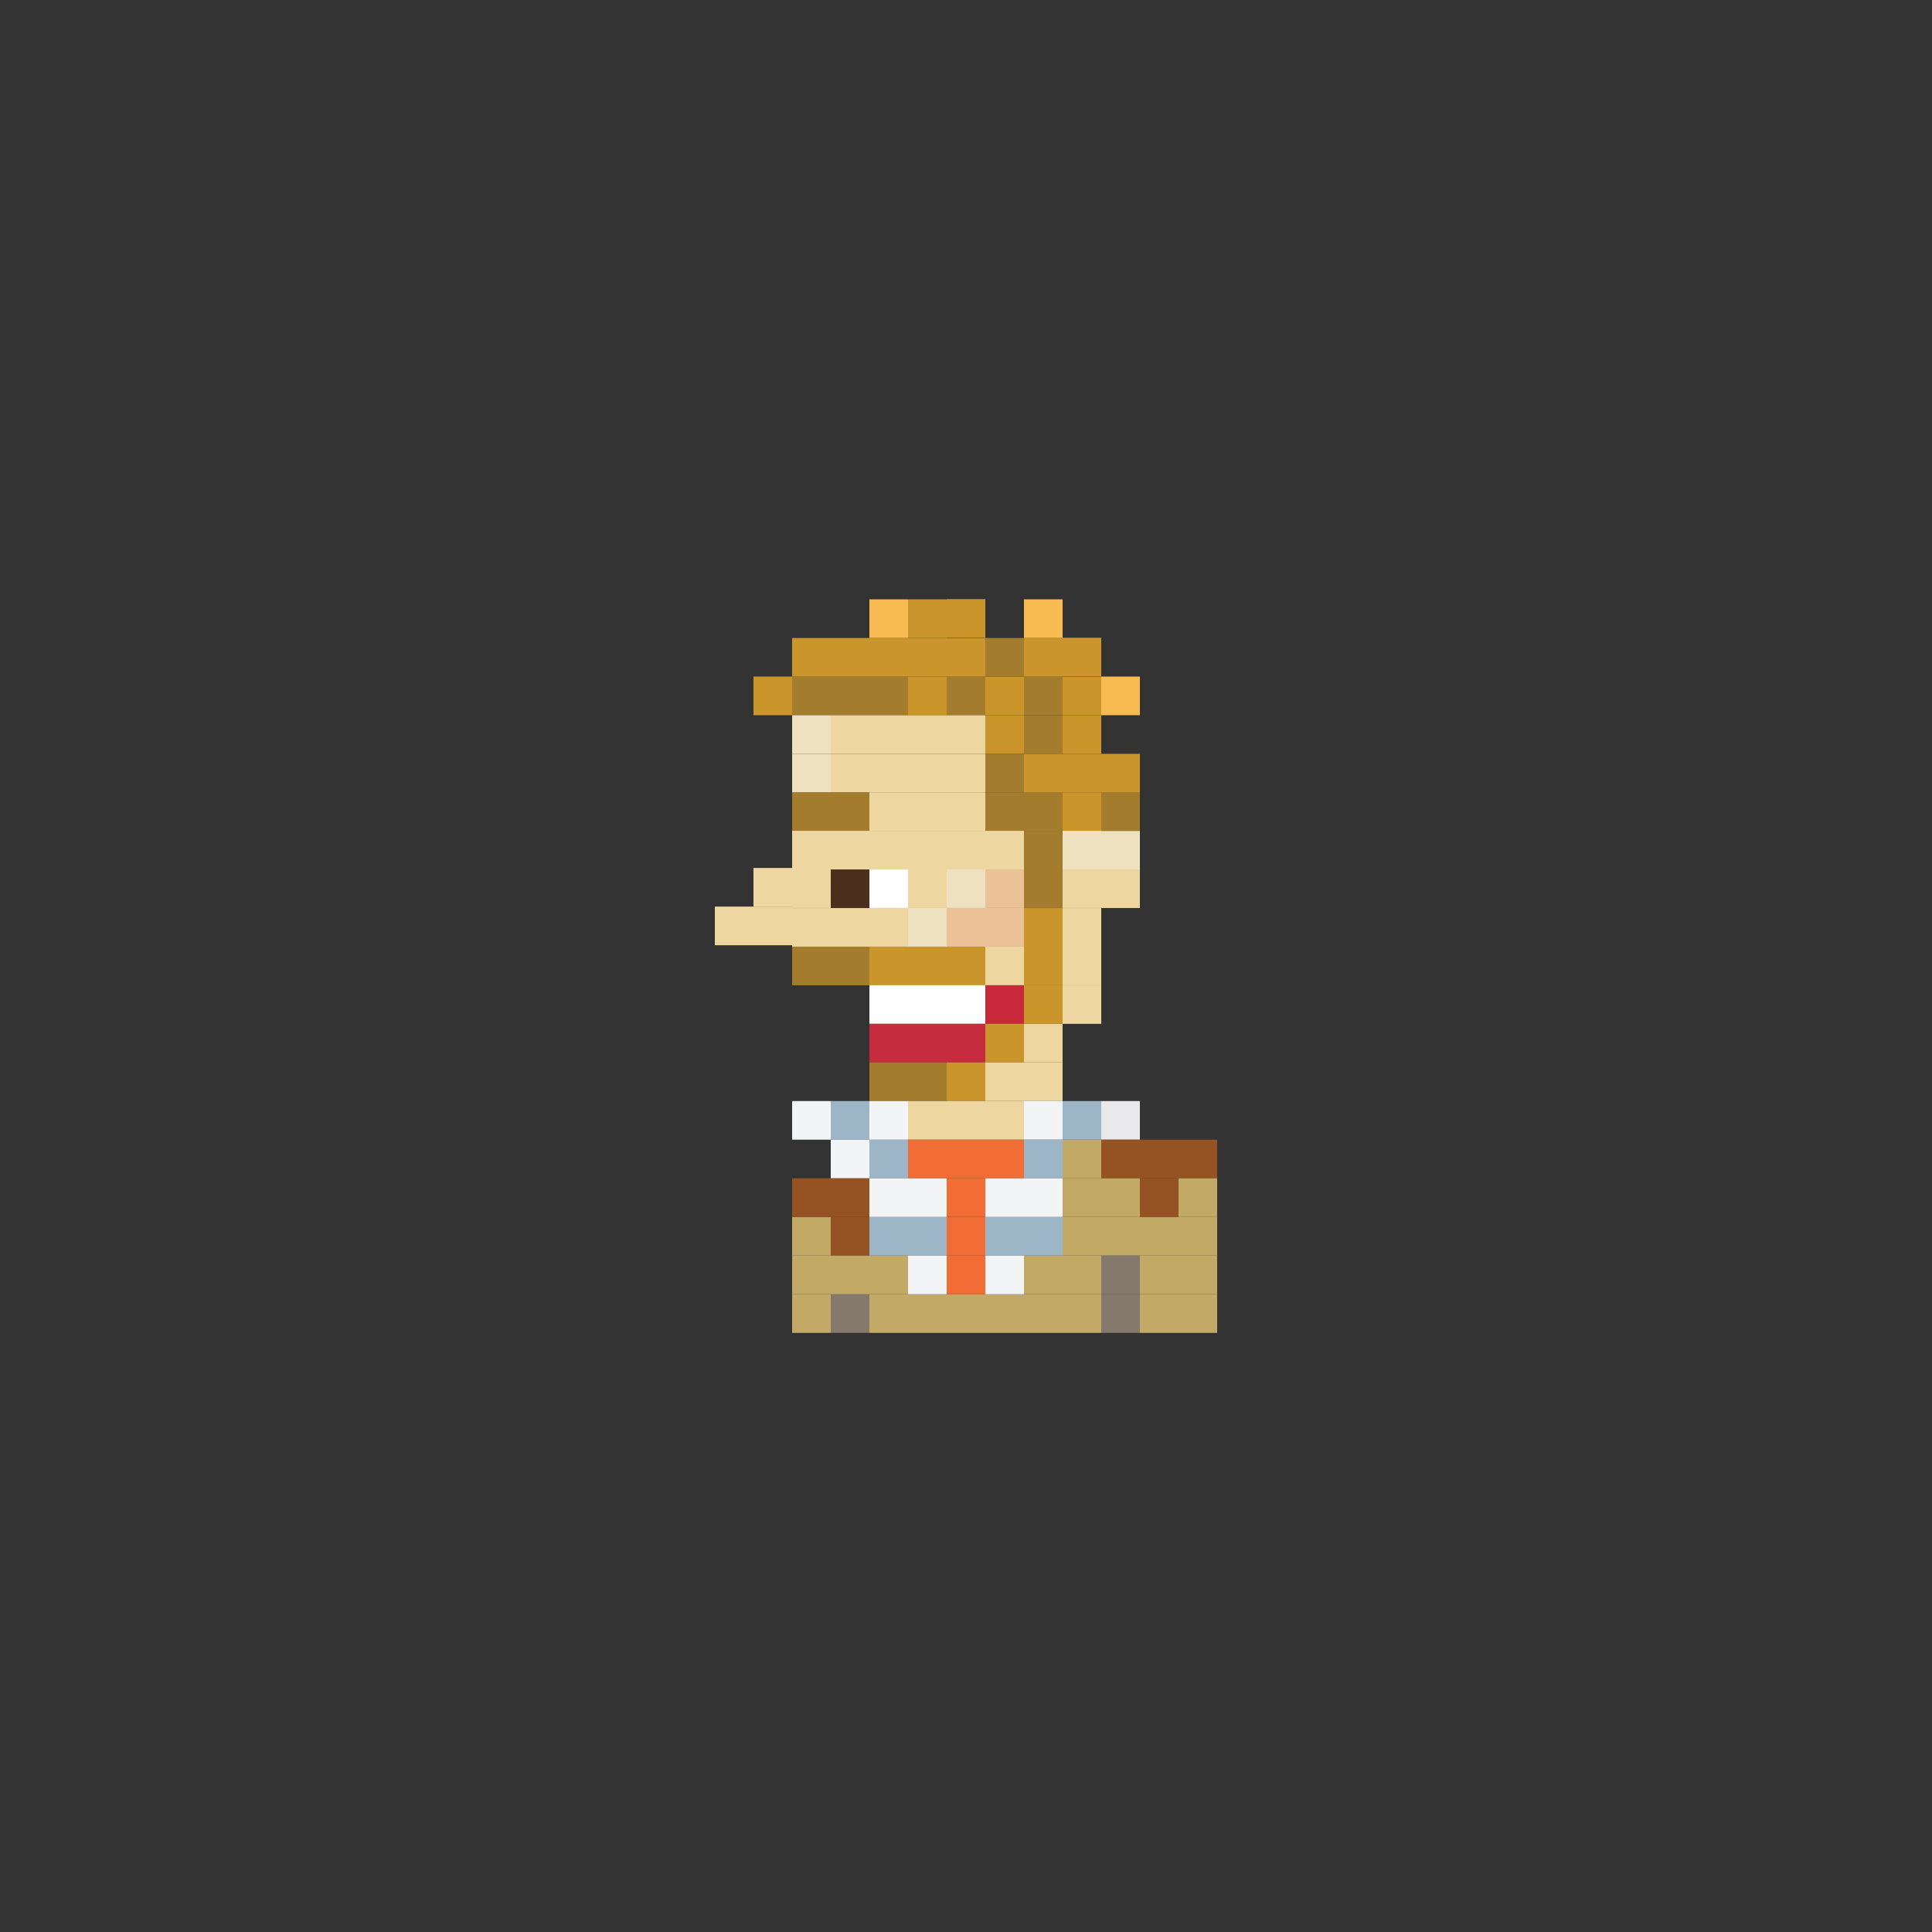<?xml version="1.0" encoding="utf-8"?>
<!-- Generator: Adobe Illustrator 16.0.0, SVG Export Plug-In . SVG Version: 6.00 Build 0)  -->
<!DOCTYPE svg PUBLIC "-//W3C//DTD SVG 1.1//EN" "http://www.w3.org/Graphics/SVG/1.1/DTD/svg11.dtd">
<svg version="1.1" id="Layer_1" xmlns="http://www.w3.org/2000/svg" xmlns:xlink="http://www.w3.org/1999/xlink" x="0px" y="0px"
	 width="300px" height="300px" viewBox="0 0 300 300" enable-background="new 0 0 300 300" xml:space="preserve">
<rect x="0" y="0" width="300" height="300" fill="#333333" stroke="none"/>
<g>
	<rect x="123" y="105.057" fill="#A37C2D" width="6" height="6"/>
	<rect x="129" y="105.057" fill="#A37C2D" width="6" height="6"/>
	<rect x="135" y="105.057" fill="#A37C2D" width="6" height="6"/>
	<rect x="141" y="105.057" fill="#CA962B" width="6" height="6"/>
	<rect x="147" y="105.057" fill="#A37C2D" width="6" height="6"/>
	<rect x="153" y="105.057" fill="#CA962B" width="6" height="6"/>
	<rect x="123" y="111.057" fill="#EEE1BF" width="6" height="6"/>
	<rect x="117" y="105.057" fill="#CA962B" width="6" height="6"/>
	<rect x="129" y="111.057" fill="#EDD69F" width="6" height="6"/>
	<rect x="135" y="111.057" fill="#EDD69F" width="6" height="6"/>
	<rect x="141" y="111.057" fill="#EDD69F" width="6" height="6"/>
	<rect x="147" y="111.057" fill="#EDD69F" width="6" height="6"/>
	<rect x="153" y="111.057" fill="#CA962B" width="6" height="6"/>
	<rect x="123" y="117.057" fill="#EEE1BF" width="6" height="6"/>
	<rect x="129" y="117.057" fill="#EDD69F" width="6" height="6"/>
	<rect x="123" y="123.033" fill="#A37C2D" width="6" height="6"/>
	<rect x="129" y="123.033" fill="#A37C2D" width="6" height="6"/>
	<rect x="123" y="134.994" fill="#EDD69F" width="6" height="6"/>
	<rect x="129" y="134.994" fill="#4C2F1C" width="6" height="6"/>
	<rect x="123" y="141.006" fill="#EDD69F" width="6" height="6"/>
	<rect x="129" y="141.006" fill="#EDD69F" width="6" height="6"/>
	<rect x="123" y="146.994" fill="#A37C2D" width="6" height="6"/>
	<rect x="117" y="140.775" fill="#EDD69F" width="6" height="6"/>
	<rect x="111" y="140.775" fill="#EDD69F" width="6" height="6"/>
	<rect x="117" y="134.775" fill="#EDD69F" width="6" height="6"/>
	<rect x="129" y="146.994" fill="#A37C2D" width="6" height="6"/>
	<rect x="141" y="146.994" fill="#CA962B" width="6" height="6"/>
	<rect x="135" y="146.994" fill="#CA962B" width="6" height="6"/>
	<rect x="147" y="146.994" fill="#CA962B" width="6" height="6"/>
	<rect x="159" y="146.994" fill="#CA962B" width="6" height="6"/>
	<rect x="153" y="146.994" fill="#EDD69F" width="6" height="6"/>
	<rect x="141" y="152.982" fill="#FFFFFF" width="6" height="6"/>
	<rect x="135" y="152.982" fill="#FFFFFF" width="6" height="6"/>
	<rect x="147" y="152.982" fill="#FFFFFF" width="6" height="6"/>
	<rect x="153" y="152.982" fill="#C7293B" width="6" height="6"/>
	<rect x="141" y="158.971" fill="#C62C3D" width="6" height="6"/>
	<rect x="135" y="158.971" fill="#C62C3D" width="6" height="6"/>
	<rect x="147" y="158.971" fill="#C62C3D" width="6" height="6"/>
	<rect x="153" y="158.971" fill="#CA962B" width="6" height="6"/>
	<rect x="141" y="164.971" fill="#A37C2D" width="6" height="6"/>
	<rect x="135" y="164.971" fill="#A37C2D" width="6" height="6"/>
	<rect x="147" y="164.971" fill="#CA962B" width="6" height="6"/>
	<rect x="141" y="170.971" fill="#EDD69F" width="6" height="6"/>
	<rect x="147" y="170.971" fill="#EDD69F" width="6" height="6"/>
	<rect x="141" y="176.971" fill="#F26D36" width="6" height="6"/>
	<rect x="147" y="176.971" fill="#F26D36" width="6" height="6"/>
	<rect x="153" y="170.971" fill="#EDD69F" width="6" height="6"/>
	<rect x="153" y="164.971" fill="#EDD69F" width="6" height="6"/>
	<rect x="159" y="164.971" fill="#EDD69F" width="6" height="6"/>
	<rect x="159" y="170.971" fill="#F3F4F5" width="6" height="6"/>
	<rect x="165" y="170.971" fill="#9CB6C8" width="6" height="6"/>
	<rect x="171" y="170.971" fill="#E9E9EB" width="6" height="6"/>
	<rect x="159" y="176.971" fill="#9CB6C8" width="6" height="6"/>
	<rect x="153" y="176.971" fill="#F26D36" width="6" height="6"/>
	<rect x="135" y="176.971" fill="#9CB6C8" width="6" height="6"/>
	<rect x="135" y="170.971" fill="#F3F4F5" width="6" height="6"/>
	<rect x="129" y="170.971" fill="#9CB6C8" width="6" height="6"/>
	<rect x="123" y="170.971" fill="#F3F4F5" width="6" height="6"/>
	<rect x="129" y="176.971" fill="#F3F4F5" width="6" height="6"/>
	<rect x="165" y="176.971" fill="#C2A966" width="6" height="6"/>
	<rect x="171" y="176.971" fill="#955323" width="6" height="6"/>
	<rect x="177" y="176.971" fill="#955323" width="6" height="6"/>
	<rect x="183" y="176.971" fill="#955323" width="6" height="6"/>
	<rect x="141" y="188.971" fill="#9CB6C8" width="6" height="6"/>
	<rect x="147" y="188.971" fill="#F26D36" width="6" height="6"/>
	<rect x="159" y="188.971" fill="#9CB6C8" width="6" height="6"/>
	<rect x="153" y="188.971" fill="#9CB6C8" width="6" height="6"/>
	<rect x="135" y="188.971" fill="#9CB6C8" width="6" height="6"/>
	<rect x="129" y="188.971" fill="#955323" width="6" height="6"/>
	<rect x="123" y="188.971" fill="#C2A966" width="6" height="6"/>
	<rect x="165" y="188.971" fill="#C2A966" width="6" height="6"/>
	<rect x="171" y="188.971" fill="#C2A966" width="6" height="6"/>
	<rect x="177" y="188.971" fill="#C2A966" width="6" height="6"/>
	<rect x="183" y="188.971" fill="#C2A966" width="6" height="6"/>
	<rect x="141" y="200.971" fill="#C2A966" width="6" height="6"/>
	<rect x="147" y="200.971" fill="#C2A966" width="6" height="6"/>
	<rect x="159" y="200.971" fill="#C2A966" width="6" height="6"/>
	<rect x="153" y="200.971" fill="#C2A966" width="6" height="6"/>
	<rect x="135" y="200.971" fill="#C2A966" width="6" height="6"/>
	<rect x="129" y="200.971" fill="#84796C" width="6" height="6"/>
	<rect x="123" y="200.971" fill="#C2A966" width="6" height="6"/>
	<rect x="165" y="200.971" fill="#C2A966" width="6" height="6"/>
	<rect x="171" y="200.971" fill="#84796C" width="6" height="6"/>
	<rect x="177" y="200.971" fill="#C2A966" width="6" height="6"/>
	<rect x="183" y="200.971" fill="#C2A966" width="6" height="6"/>
	<rect x="141" y="182.971" fill="#F3F4F5" width="6" height="6"/>
	<rect x="147" y="182.971" fill="#F26D36" width="6" height="6"/>
	<rect x="159" y="182.971" fill="#F3F4F5" width="6" height="6"/>
	<rect x="153" y="182.971" fill="#F3F4F5" width="6" height="6"/>
	<rect x="135" y="182.971" fill="#F3F4F5" width="6" height="6"/>
	<rect x="129" y="182.971" fill="#955323" width="6" height="6"/>
	<rect x="123" y="182.971" fill="#955323" width="6" height="6"/>
	<rect x="165" y="182.971" fill="#C2A966" width="6" height="6"/>
	<rect x="171" y="182.971" fill="#C2A966" width="6" height="6"/>
	<rect x="177" y="182.971" fill="#955323" width="6" height="6"/>
	<rect x="183" y="182.971" fill="#C2A966" width="6" height="6"/>
	<rect x="141" y="194.971" fill="#F3F4F5" width="6" height="6"/>
	<rect x="147" y="194.971" fill="#F26D36" width="6" height="6"/>
	<rect x="159" y="194.971" fill="#C2A966" width="6" height="6"/>
	<rect x="153" y="194.971" fill="#F3F4F5" width="6" height="6"/>
	<rect x="135" y="194.971" fill="#C2A966" width="6" height="6"/>
	<rect x="129" y="194.971" fill="#C2A966" width="6" height="6"/>
	<rect x="123" y="194.971" fill="#C2A966" width="6" height="6"/>
	<rect x="165" y="194.971" fill="#C2A966" width="6" height="6"/>
	<rect x="171" y="194.971" fill="#84796C" width="6" height="6"/>
	<rect x="177" y="194.971" fill="#C2A966" width="6" height="6"/>
	<rect x="183" y="194.971" fill="#C2A966" width="6" height="6"/>
	<rect x="165" y="146.994" fill="#EDD69F" width="6" height="6"/>
	<rect x="159" y="141.006" fill="#CA962B" width="6" height="6"/>
	<rect x="165" y="141.006" fill="#EDD69F" width="6" height="6"/>
	<rect x="159" y="158.971" fill="#EDD69F" width="6" height="6"/>
	<rect x="159" y="152.982" fill="#CA962B" width="6" height="6"/>
	<rect x="165" y="152.982" fill="#EDD69F" width="6" height="6"/>
	<rect x="159" y="134.994" fill="#A37C2D" width="6" height="6"/>
	<rect x="165" y="134.994" fill="#EDD69F" width="6" height="6"/>
	<rect x="159" y="123.033" fill="#A37C2D" width="6" height="6"/>
	<rect x="165" y="123.033" fill="#CA962B" width="6" height="6"/>
	<rect x="171" y="134.994" fill="#EDD69F" width="6" height="6"/>
	<rect x="171" y="129.006" fill="#EEE1BF" width="6" height="6"/>
	<rect x="135" y="117.057" fill="#EDD69F" width="6" height="6"/>
	<rect x="141" y="117.057" fill="#EDD69F" width="6" height="6"/>
	<rect x="147" y="117.057" fill="#EDD69F" width="6" height="6"/>
	<rect x="153" y="117.057" fill="#A37C2D" width="6" height="6"/>
	<rect x="135" y="123.033" fill="#EDD69F" width="6" height="6"/>
	<rect x="141" y="123.033" fill="#EDD69F" width="6" height="6"/>
	<rect x="147" y="123.033" fill="#EDD69F" width="6" height="6"/>
	<rect x="153" y="123.033" fill="#A37C2D" width="6" height="6"/>
	<rect x="123" y="129.006" fill="#EDD69F" width="6" height="6"/>
	<rect x="129" y="129.006" fill="#EDD69F" width="6" height="6"/>
	<rect x="159" y="129.006" fill="#A37C2D" width="6" height="6"/>
	<rect x="165" y="129.006" fill="#EEE1BF" width="6" height="6"/>
	<rect x="135" y="129.006" fill="#EDD69F" width="6" height="6"/>
	<rect x="141" y="129.006" fill="#EDD69F" width="6" height="6"/>
	<rect x="147" y="129.006" fill="#EDD69F" width="6" height="6"/>
	<rect x="153" y="129.006" fill="#EDD69F" width="6" height="6"/>
	<rect x="135" y="134.994" fill="#FFFFFF" width="6" height="6"/>
	<rect x="141" y="134.994" fill="#EDD69F" width="6" height="6"/>
	<rect x="147" y="134.994" fill="#EEE1BF" width="6" height="6"/>
	<rect x="153" y="134.994" fill="#EBC297" width="6" height="6"/>
	<rect x="135" y="140.994" fill="#EDD69F" width="6" height="6"/>
	<rect x="141" y="140.994" fill="#EEE1BF" width="6" height="6"/>
	<rect x="147" y="140.994" fill="#EBC297" width="6" height="6"/>
	<rect x="153" y="140.994" fill="#EBC297" width="6" height="6"/>
	<rect x="159" y="105.057" fill="#A37C2D" width="6" height="6"/>
	<rect x="165" y="105.057" fill="#CA962B" width="6" height="6"/>
	<rect x="171" y="105.057" fill="#F8BB51" width="6" height="6"/>
	<rect x="165" y="99.029" fill="#CA962B" width="6" height="6"/>
	<rect x="123" y="99.068" fill="#CA962B" width="6" height="6"/>
	<rect x="129" y="99.068" fill="#CA962B" width="6" height="6"/>
	<rect x="135" y="99.068" fill="#CA962B" width="6" height="6"/>
	<rect x="135" y="93.068" fill="#F8BB51" width="6" height="6"/>
	<rect x="141" y="99.068" fill="#CA962B" width="6" height="6"/>
	<rect x="141" y="93.068" fill="#CA962B" width="6" height="6"/>
	<rect x="147" y="99.068" fill="#CA962B" width="6" height="6"/>
	<rect x="147" y="93.029" fill="#CA962B" width="6" height="6"/>
	<rect x="153" y="99.068" fill="#A37C2D" width="6" height="6"/>
	<rect x="159" y="99.068" fill="#CA962B" width="6" height="6"/>
	<rect x="159" y="93.068" fill="#F8BB51" width="6" height="6"/>
	<rect x="159" y="111.057" fill="#A37C2D" width="6" height="6"/>
	<rect x="165" y="111.057" fill="#CA962B" width="6" height="6"/>
	<rect x="159" y="117.057" fill="#CA962B" width="6" height="6"/>
	<rect x="165" y="117.057" fill="#CA962B" width="6" height="6"/>
	<rect x="171" y="123.033" fill="#A37C2D" width="6" height="6"/>
	<rect x="171" y="117.057" fill="#CA962B" width="6" height="6"/>
</g>
</svg>
